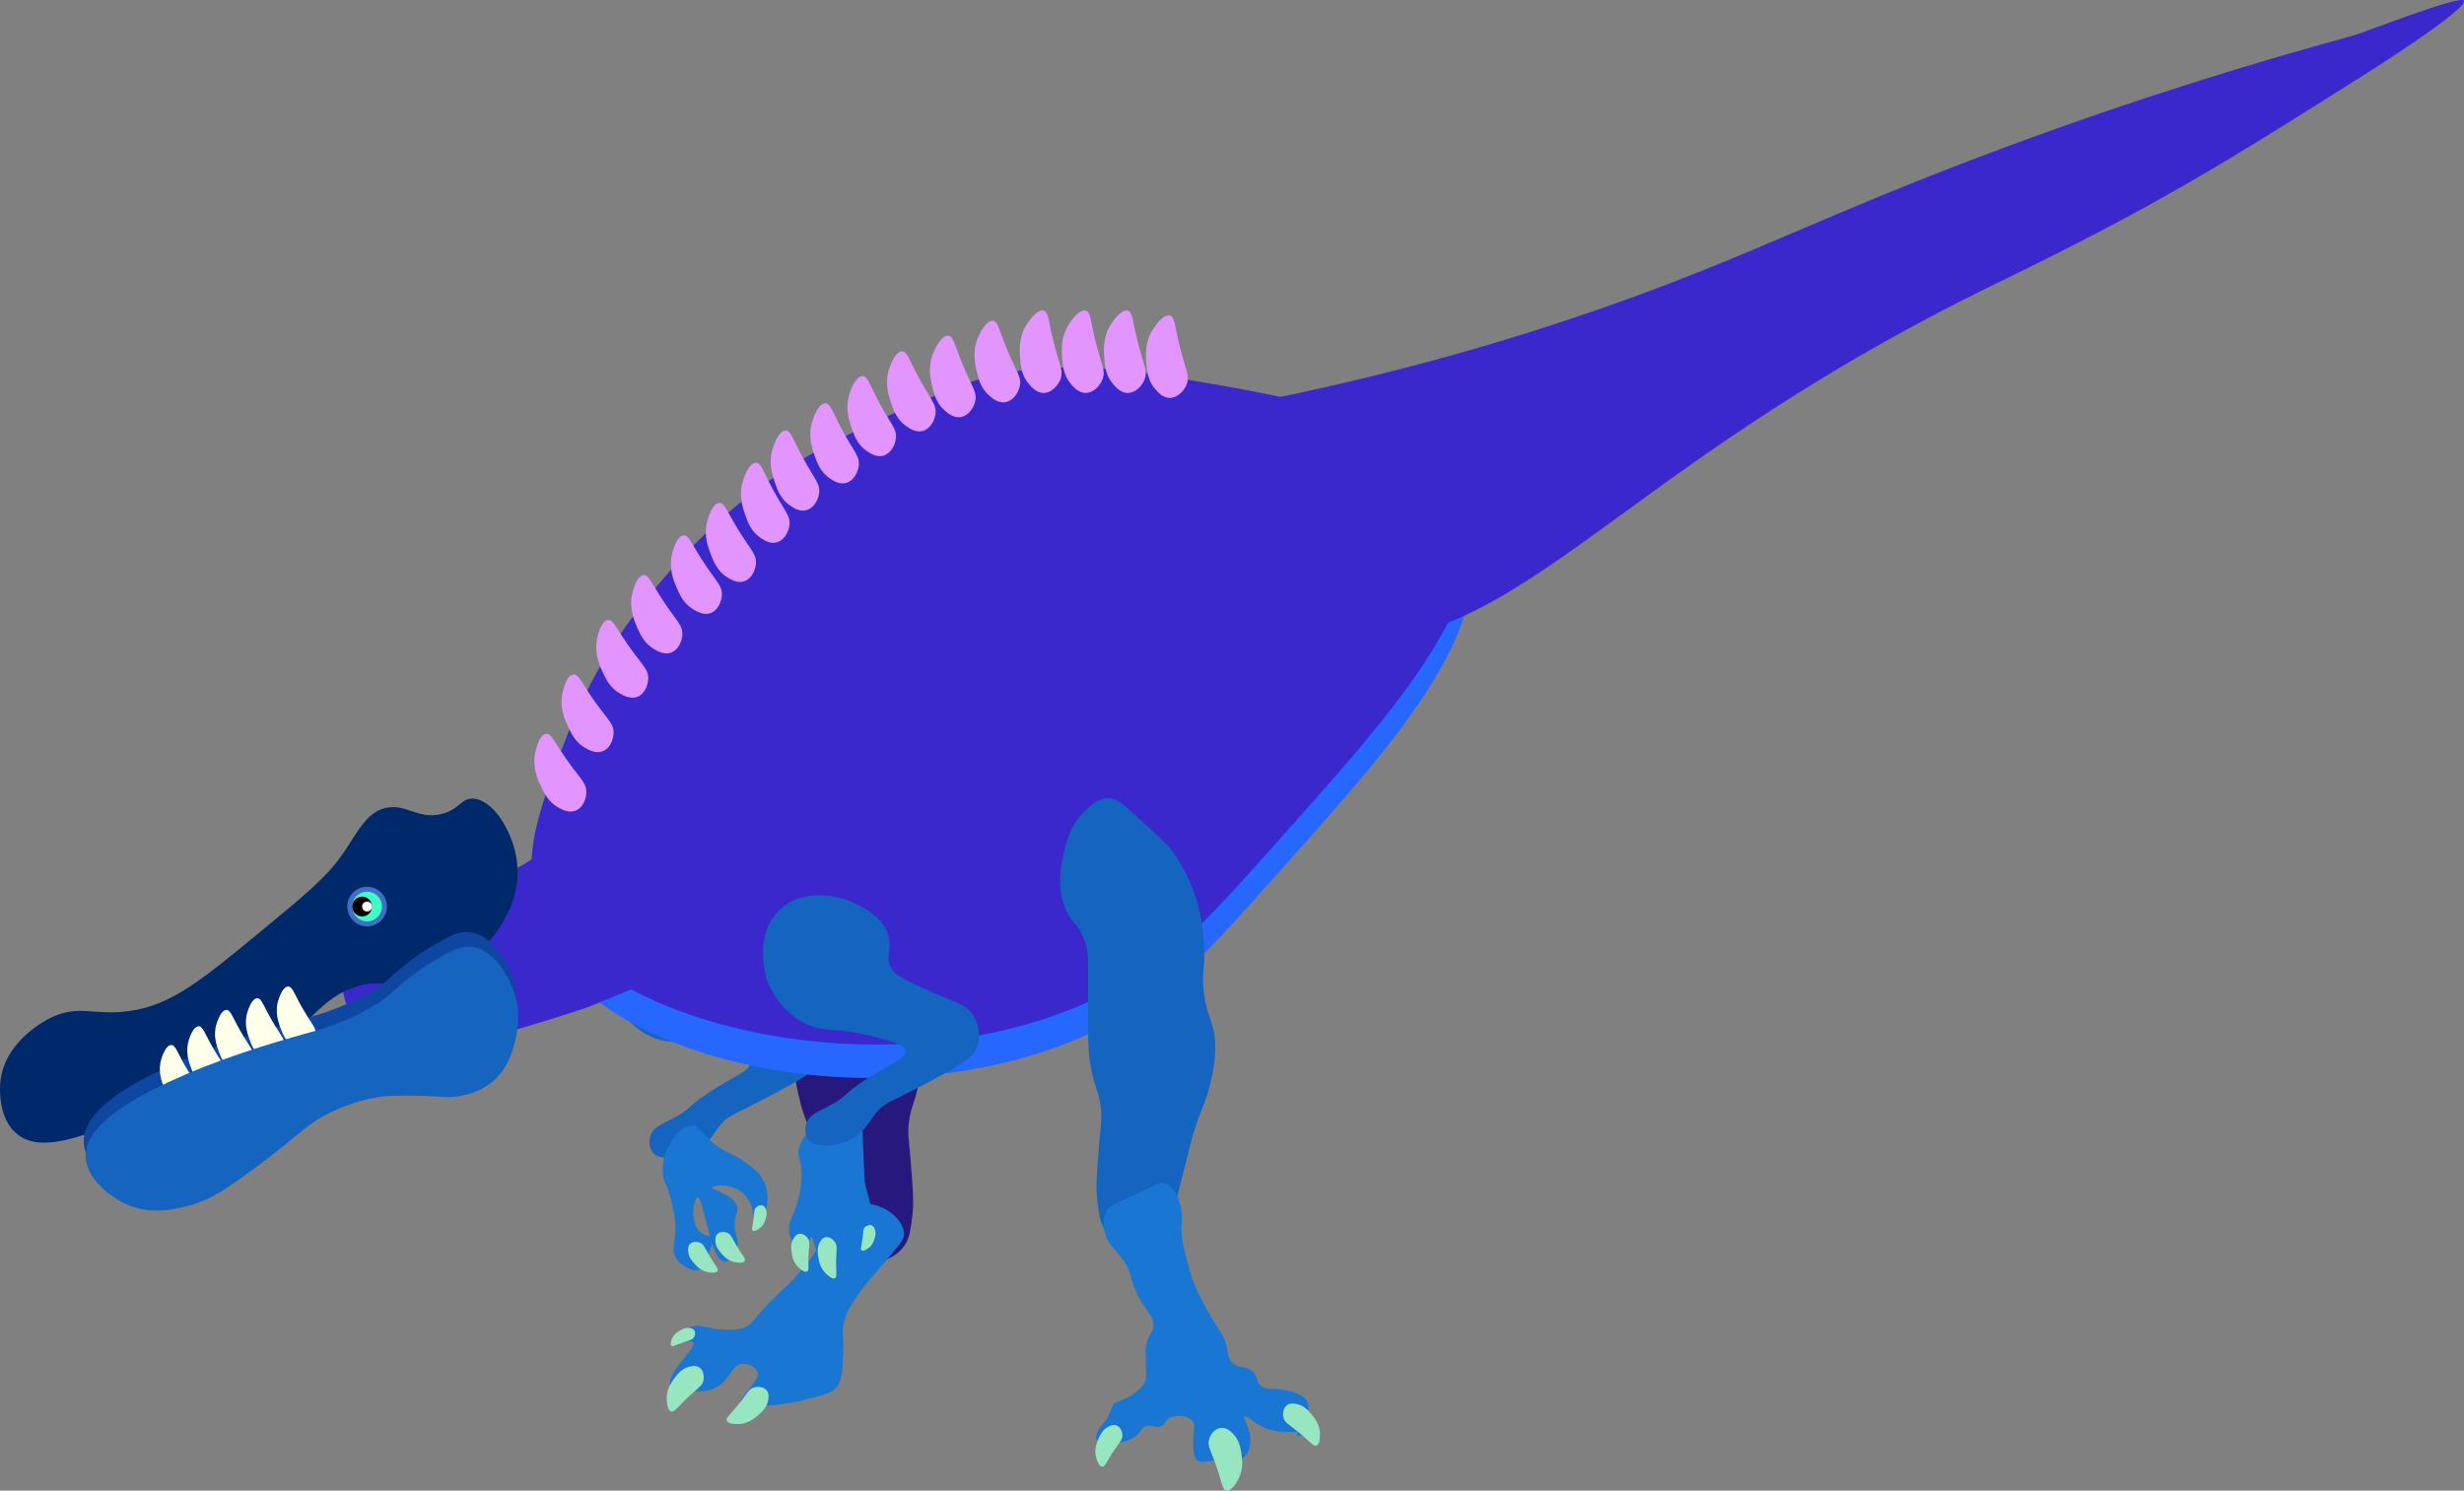 <?xml version="1.0" encoding="UTF-8"?>
<svg id="Calque_2" data-name="Calque 2" xmlns="http://www.w3.org/2000/svg" viewBox="0 0 995.29 602.23">
  <rect x="0" y="0" width="995.29" height="602.23" fill="#808080" stroke="none"/>
  <defs>
    <style>
      .cls-1 {
        fill: #ffffea;
      }

      .cls-2 {
        fill: #fff;
      }

      .cls-3 {
        fill: #00296b;
      }

      .cls-4 {
        fill: #3f70c6;
      }

      .cls-5 {
        fill: #e294ff;
      }

      .cls-6 {
        fill: #2667ff;
      }

      .cls-7 {
        fill: #98e5c2;
      }

      .cls-8 {
        fill: #27187e;
      }

      .cls-9 {
        fill: #3fffc6;
      }

      .cls-10 {
        fill: #1565c0;
      }

      .cls-11 {
        fill: #0d47a1;
      }

      .cls-12 {
        fill: #1976d2;
      }

      .cls-13 {
        fill: #3b28cc;
      }
    </style>
  </defs>
  <g id="Calque_1-2" data-name="Calque 1">
    <path id="cuisse-droite" class="cls-8" d="m363.86,328.65c4.42-.11,7.78,3.21,9.96,5.36,5.83,5.77,7.4,12.75,8.43,17.63.95,4.51,2.69,12.74-.77,21.46-2.26,5.71-4.18,5.14-6.9,10.73-2.99,6.13-2.29,10.14-2.3,26.82,0,13.13-.01,19.69-.77,24.53-1.83,11.63-4.3,12.1-4.6,21.46-.12,3.71.3,2.57,1.53,19.93.45,6.35.66,10.2,0,15.33-.74,5.78-1.21,9.12-3.83,12.26-2.98,3.56-8.42,6.49-13.8,5.36-4.94-1.03-7.65-5.03-9.96-8.43-2.89-4.26-3.54-7.32-6.9-20.69-2.52-10.02-3.79-15.08-4.6-17.63-3.06-9.64-4.31-10.29-6.13-17.63-1.13-4.56-2.49-10.01-2.3-16.86.27-9.7,3.31-10.37,4.6-21.46,1.07-9.24-.95-9.58,0-20.69.39-4.54.99-11.13,3.83-19.16,3.52-9.95,8.48-16.5,9.96-18.39,1.35-1.72,5.5-5.49,13.8-13.03,5.73-5.19,7.74-6.82,10.75-6.9Z"/>
    <g id="pied-droit">
      <path id="pied-droit-2" data-name="pied-droit" class="cls-12" d="m352.1,486.53c-7.92-1.32-14.09,4.16-14.56,4.6-4.38,4.01-3.08,7.17-9.2,16.09-2.11,3.08-4,5.23-6.13,7.66-4.63,5.28-5.83,5.62-11.5,11.5-7.61,7.89-7.07,8.95-9.96,9.96-4.99,1.75-12.01.47-14.56,0-2.91-.53-5.27-1.28-7.66,0-2.07,1.11-3.63,3.47-3.07,4.6.67,1.33,3.9.22,4.6,1.53.58,1.09-1.1,2.88-3.07,5.36-3.81,4.82-7.18,9.1-6.13,11.5.65,1.49,2.81,1.81,6.13,2.3,3.03.45,7.31,1.09,11.5-.77,6.79-3.01,6.69-9.64,11.5-9.96,2.75-.18,5.73,1.79,6.13,3.83.28,1.42-1.09,3.27-3.83,6.9-2.49,3.29-3.3,3.83-3.07,4.6.63,2.08,7.6,1.73,11.5,1.53,3.26-.17,7.97-.64,14.56-2.3,7.06-1.78,10.58-2.67,12.26-4.6,2.76-3.16,2.86-7.47,3.07-16.09.14-5.94-.53-6.01,0-9.2.88-5.27,3.36-8.83,6.9-13.8,2.61-3.66,3.73-4.55,11.5-13.8,5.38-6.4,6.09-7.46,6.13-9.2.14-5.43-6.37-11.13-13.04-12.24Z"/>
      <path class="cls-7" d="m277.8,552.33c1.01-.33,3.02-.99,4.63.07,1.67,1.1,2.07,3.49,1.76,5.18-.38,2.08-1.77,2.81-5.07,5.78-5.47,4.92-6.6,7.37-8.05,6.87-1.67-.57-1.74-4.32-1.76-5.18-.07-3.98,2.06-6.84,3.18-8.34,1.18-1.59,2.67-3.52,5.31-4.38Z"/>
      <path class="cls-7" d="m278.25,536.47c.56.05,1.67.16,2.22,1.01.58.89.26,2.13-.25,2.88-.62.92-1.45.98-3.67,1.72-3.69,1.22-4.75,2.17-5.35,1.62-.69-.63.07-2.46.25-2.88.81-1.94,2.45-2.87,3.31-3.36.9-.51,2.03-1.13,3.49-.99Z"/>
      <path class="cls-7" d="m310.16,566.18c.24-.99.71-2.96-.42-4.41-1.18-1.51-3.49-1.7-5.08-1.28-1.95.52-2.55,1.91-5.12,5.28-4.27,5.59-6.52,6.86-5.93,8.21.68,1.55,4.26,1.33,5.08,1.28,3.8-.24,6.37-2.49,7.71-3.68,1.41-1.24,3.14-2.81,3.76-5.4Z"/>
    </g>
    <path id="bras-droit" class="cls-10" d="m285.78,371.73c-8.21-5-24.09-8.65-34,1-10.59,10.31-5.32,27.02-5,28,.21.64,4.39,12.6,16,18,7.59,3.53,11.31.98,27,5,7.09,1.82,12.76,3.32,13,6,.27,2.94-6.21,4.86-17,12-8.13,5.38-6.65,5.94-12,9-5.83,3.34-9.66,4.2-11,8-.76,2.16-.66,5.11,1,7,1.72,1.96,4.41,1.98,7,2,5.91.05,10.25-2.54,11-3,4.79-2.94,5.96-6.26,9-10,3.79-4.67,5.72-4.11,24-14,13.25-7.16,15.83-9.4,17-13,1.38-4.26.44-9.36-2-13-2.93-4.37-6.39-4.22-21-11-9.23-4.28-10.95-5.78-12-8-2.14-4.52.63-7.54-1-13-1.79-5.99-7.19-9.29-10-11Z"/>
    <g id="main-droite">
      <path class="cls-12" d="m279.78,454.73c-5.78-.24-13.21,10.84-12,20,.41,3.12,1.39,2.74,3,9,1.28,4.97,2.29,8.91,2,14-.28,4.91-1.54,6.98,0,10,1.23,2.4,3.32,3.61,4,4,.93.52,3.86,2.18,6,1,.84-.47,1.18-1.17,2-3,3.42-7.7,3.22-8.51,3-9-.85-1.88-2.99-1.26-5-3-4.36-3.77-2.56-13.82-1-14,2.55-.29,5.06,25.95,11,26,2.12.02,4.38-3.32,5-6,.8-3.46-1.33-4.9-1-10,.24-3.71,1.43-3.98,1-6-1.15-5.37-10.3-6.82-10-8,.25-.99,7.28-1.87,12,2,5.63,4.62,4.2,12.9,6,13,1.95.11,6.35-9.47,3-17-1.77-3.97-5.25-6.39-9-9-4.11-2.86-4.91-2.3-9-5-7.65-5.05-7.66-8.86-11-9Z"/>
      <path class="cls-7" d="m278.02,505.83c-.08-.77-.24-2.32.77-3.32,1.05-1.03,2.83-.94,4-.45,1.43.6,1.74,1.71,3.36,4.54,2.68,4.7,4.26,5.89,3.67,6.86-.67,1.11-3.38.57-4,.45-2.87-.57-4.59-2.55-5.49-3.59-.95-1.09-2.11-2.46-2.31-4.49Z"/>
      <path class="cls-7" d="m289.02,501.83c-.08-.77-.24-2.32.77-3.32,1.05-1.03,2.83-.94,4-.45,1.43.6,1.74,1.71,3.36,4.54,2.68,4.7,4.26,5.89,3.67,6.86-.67,1.11-3.38.57-4,.45-2.87-.57-4.59-2.55-5.49-3.59-.95-1.09-2.11-2.46-2.31-4.49Z"/>
      <path class="cls-7" d="m309.47,488.91c-.17-.52-.5-1.56-1.43-1.91-.96-.37-2.08.2-2.69.84-.75.79-.64,1.59-.88,3.86-.4,3.77-1.08,4.98-.43,5.44.75.52,2.33-.58,2.69-.84,1.68-1.18,2.23-2.93,2.52-3.85.31-.97.66-2.17.22-3.54Z"/>
    </g>
    <g id="corps">
      <g>
        <path class="cls-6" d="m591.88,216.17c-14.54-39.96-86.79-47.6-120.59-51.18-22.68-2.4-65.81-6.6-115.85,12.7-66.55,25.67-119.74,82.94-136.16,148.54-4.98,19.91-8.02,32.06-3,46.46,20.55,58.84,151.71,86.07,236.44,38.48,22.96-12.89,37.17-28.85,61.91-56.62,45.1-50.62,91.18-100.11,77.25-138.38Z"/>
        <g>
          <ellipse class="cls-13" cx="307.49" cy="311.74" rx="6.07" ry="2.76" transform="translate(-64.54 542.65) rotate(-77.22)"/>
          <ellipse class="cls-13" cx="307.49" cy="311.74" rx="4.58" ry="2.08" transform="translate(-64.54 542.65) rotate(-77.22)"/>
          <ellipse class="cls-13" cx="336.67" cy="322.69" rx="6.98" ry="3.17" transform="translate(-52.51 579.64) rotate(-77.22)"/>
          <ellipse class="cls-13" cx="327.12" cy="322.04" rx="6.98" ry="3.17" transform="translate(-59.3 569.82) rotate(-77.22)"/>
          <ellipse class="cls-13" cx="318.42" cy="321.74" rx="6.98" ry="3.17" transform="translate(-8.9 634.42) rotate(-88.99)"/>
          <g>
            <path class="cls-13" d="m591.88,203.17c-12.09-33.22-65.14-41.91-120.59-51.18-46.33-7.74-70.67-.61-79,2.23-7.46,2.55-21.3,8.21-34,14-5.4,2.46-20.03,9.13-32,16-30,17.22-49.39,39.22-57,48-9.67,11.15-28.28,33.01-41,67-10.13,27.09-16.55,44.24-12,60.46,15.16,53.96,149.05,87.57,236.44,38.48,22.96-12.89,37.17-28.85,61.91-56.62,45.09-50.61,91.17-100.1,77.24-138.37Z"/>
            <path class="cls-13" d="m292.13,384.48c-18.19,7.46-36.38,14.91-54.58,22.37,0,0-11.69,4.2-38.73,11.89-15.21,4.33-22.66,6.04-32.07,4.6-10.09-1.55-17.75-6.01-22.49-9.39h0c-6.97-9.48-8.12-22.05-2.96-32.5,5.4-10.94,16.8-17.76,29.12-17.42,9.62-1.57,22.86-4.93,37.01-12.53,24.82-13.34,38.7-32.35,45.05-42.52,2.51-1.32,16.02-8.09,32.5-2.96,10.42,3.25,19.6,10.47,25.07,20.89h0c10.96,20.85,2.93,46.63-17.92,57.57Z"/>
          </g>
          <path class="cls-13" d="m455.53,233.86h0c-11.36-27.25,2.91-58.4,30.97-67.59,68.02-12.12,121.32-28.23,157.16-40.58,62.73-21.61,91.28-38.34,165.75-66,57.71-21.43,105.76-35.6,136.74-44.09.47-.15,1.19-.38,2.08-.63,1.16-.33,2.02-.52,2.11-.54,3.11-.73,43.44-16.61,44.88-14.18,1.97,3.32-39.08,29.24-39.08,29.24-56.27,35.54-84.4,53.31-148.46,84.37-166.1,80.53-193.86,155.47-281.95,145.39-31.86-3.65-56.31-16.67-70.2-25.39Z"/>
        </g>
      </g>
      <path class="cls-5" d="m225.38,326.15c1.45.82,4.35,2.46,7.16,1.33,2.92-1.17,4.27-4.74,4.31-7.44.06-3.32-1.86-4.89-6.02-10.48-6.9-9.28-7.88-13.4-10.29-13.08-2.76.37-4.02,6.13-4.31,7.44-1.35,6.11,1.06,11.18,2.32,13.84,1.33,2.8,3.02,6.24,6.83,8.39Z"/>
      <path class="cls-5" d="m236.38,302.15c1.45.82,4.35,2.46,7.16,1.33,2.92-1.17,4.27-4.74,4.31-7.44.06-3.32-1.86-4.89-6.02-10.48-6.9-9.28-7.88-13.4-10.29-13.08-2.76.37-4.02,6.13-4.31,7.44-1.35,6.11,1.06,11.18,2.32,13.84,1.33,2.8,3.02,6.24,6.83,8.39Z"/>
      <path class="cls-5" d="m250.38,280.15c1.45.82,4.35,2.46,7.16,1.33,2.92-1.17,4.27-4.74,4.31-7.44.06-3.32-1.86-4.89-6.02-10.48-6.9-9.28-7.88-13.4-10.29-13.08-2.76.37-4.02,6.13-4.31,7.44-1.35,6.11,1.06,11.18,2.32,13.84,1.33,2.8,3.02,6.24,6.83,8.39Z"/>
      <path class="cls-5" d="m264.02,262.13c1.43.86,4.29,2.57,7.12,1.51,2.95-1.1,4.39-4.63,4.5-7.33.14-3.32-1.74-4.93-5.75-10.63-6.66-9.45-7.54-13.6-9.95-13.34-2.76.3-4.18,6.02-4.5,7.33-1.5,6.08.78,11.21,1.97,13.9,1.26,2.83,2.86,6.31,6.61,8.56Z"/>
      <path class="cls-5" d="m279.92,246.12c1.42.87,4.27,2.6,7.11,1.56,2.96-1.08,4.42-4.6,4.56-7.3.17-3.32-1.7-4.94-5.67-10.67-6.59-9.5-7.44-13.65-9.85-13.41-2.77.28-4.22,5.99-4.56,7.3-1.55,6.06.69,11.21,1.87,13.91,1.23,2.84,2.8,6.34,6.54,8.61Z"/>
      <path class="cls-5" d="m293.54,233.08c1.4.9,4.19,2.71,7.07,1.75,2.98-1,4.54-4.48,4.75-7.17.26-3.31-1.57-4.99-5.38-10.82-6.33-9.68-7.07-13.85-9.48-13.68-2.77.2-4.38,5.87-4.75,7.17-1.71,6.02.39,11.23,1.49,13.96,1.15,2.88,2.63,6.42,6.3,8.79Z"/>
      <path class="cls-5" d="m306.81,216.98c1.35.98,4.05,2.93,6.96,2.12,3.03-.84,4.77-4.23,5.12-6.91.43-3.29-1.3-5.06-4.8-11.09-5.81-10-6.33-14.2-8.75-14.16-2.78.05-4.69,5.63-5.12,6.91-2.02,5.92-.2,11.23.75,14.02,1,2.93,2.29,6.54,5.84,9.11Z"/>
      <path class="cls-5" d="m318.81,203.98c1.35.98,4.05,2.93,6.96,2.12,3.03-.84,4.77-4.23,5.12-6.91.43-3.29-1.3-5.06-4.8-11.09-5.81-10-6.33-14.2-8.75-14.16-2.78.05-4.69,5.63-5.12,6.91-2.02,5.92-.2,11.23.75,14.02,1,2.93,2.29,6.54,5.84,9.11Z"/>
      <path class="cls-5" d="m334.81,192.98c1.35.98,4.05,2.93,6.96,2.12,3.03-.84,4.77-4.23,5.12-6.91.43-3.29-1.3-5.06-4.8-11.09-5.81-10-6.33-14.2-8.75-14.16-2.78.05-4.69,5.63-5.12,6.91-2.02,5.92-.2,11.23.75,14.02,1,2.93,2.29,6.54,5.84,9.11Z"/>
      <path class="cls-5" d="m349.81,181.98c1.35.98,4.05,2.93,6.96,2.12,3.03-.84,4.77-4.23,5.12-6.91.43-3.29-1.3-5.06-4.8-11.09-5.81-10-6.33-14.2-8.75-14.16-2.78.05-4.69,5.63-5.12,6.91-2.02,5.92-.2,11.23.75,14.02,1,2.93,2.29,6.54,5.84,9.11Z"/>
      <path class="cls-5" d="m365.81,171.98c1.35.98,4.05,2.93,6.96,2.12,3.03-.84,4.77-4.23,5.12-6.91.43-3.29-1.3-5.06-4.8-11.09-5.81-10-6.33-14.2-8.75-14.16-2.78.05-4.69,5.63-5.12,6.91-2.02,5.92-.2,11.23.75,14.02,1,2.93,2.29,6.54,5.84,9.11Z"/>
      <path class="cls-5" d="m381.41,165.66c1.24,1.11,3.73,3.33,6.71,2.82,3.1-.52,5.18-3.72,5.8-6.35.76-3.23-.78-5.17-3.65-11.52-4.76-10.54-4.84-14.78-7.26-14.98-2.77-.23-5.24,5.13-5.8,6.35-2.62,5.68-1.35,11.15-.68,14.02.7,3.03,1.61,6.75,4.88,9.66Z"/>
      <path class="cls-5" d="m399.41,159.66c1.24,1.11,3.73,3.33,6.71,2.82,3.1-.52,5.18-3.72,5.8-6.35.76-3.23-.78-5.17-3.65-11.52-4.76-10.54-4.84-14.78-7.26-14.98-2.77-.23-5.24,5.13-5.8,6.35-2.62,5.68-1.35,11.15-.68,14.02.7,3.03,1.61,6.75,4.88,9.66Z"/>
      <path class="cls-5" d="m415.42,154.94c1.06,1.28,3.18,3.85,6.21,3.8,3.15-.05,5.68-2.9,6.69-5.41,1.24-3.08.01-5.23-1.88-11.94-3.13-11.13-2.57-15.34-4.93-15.9-2.71-.64-5.95,4.28-6.69,5.41-3.44,5.23-3.01,10.82-2.78,13.76.24,3.1.59,6.92,3.38,10.28Z"/>
      <path class="cls-5" d="m432.42,154.94c1.06,1.28,3.18,3.85,6.21,3.8,3.15-.05,5.68-2.9,6.69-5.41,1.24-3.08.01-5.23-1.88-11.94-3.13-11.13-2.57-15.34-4.93-15.9-2.71-.64-5.95,4.28-6.69,5.41-3.44,5.23-3.01,10.82-2.78,13.76.24,3.1.59,6.92,3.38,10.28Z"/>
      <path class="cls-5" d="m449.42,154.94c1.06,1.28,3.18,3.85,6.21,3.8,3.15-.05,5.68-2.9,6.69-5.41,1.24-3.08.01-5.23-1.88-11.94-3.13-11.13-2.57-15.34-4.93-15.9-2.71-.64-5.95,4.28-6.69,5.41-3.44,5.23-3.01,10.82-2.78,13.76.24,3.1.59,6.92,3.38,10.28Z"/>
      <path class="cls-5" d="m466.42,156.94c1.06,1.28,3.18,3.85,6.21,3.8,3.15-.05,5.68-2.9,6.69-5.41,1.24-3.08.01-5.23-1.88-11.94-3.13-11.13-2.57-15.34-4.93-15.9-2.71-.64-5.95,4.28-6.69,5.41-3.44,5.23-3.01,10.82-2.78,13.76.24,3.1.59,6.92,3.38,10.28Z"/>
    </g>
    <g id="machoire-sup">
      <path class="cls-3" d="m190.9,322.64c-4.76-.07-5.22,4.25-12.24,6.13-9.49,2.53-14.19-3.89-22.19-2.52-8.28,1.42-11.85,9.78-18.19,18.94-6.39,9.23-15.4,16.65-33.4,31.47-23.93,19.7-35.9,29.55-52.9,31.82-14.59,1.95-20.04-2.89-31.62,2.77-2.01.98-18.91,9.57-20.26,26.3-.16,1.93-.95,14.31,6.81,20.61,10.99,8.93,31.7-.44,67.28-16.55,24.34-11.02,36.51-16.52,45.26-24.62,8.29-7.67,13.7-15.44,25.6-18.72,10.29-2.83,12.61,1.23,24.15-1.14,19.45-3.99,30.33-19.12,31.22-20.4,2.59-3.71,10.43-14.97,8.3-29.44-1.69-11.49-9.61-24.52-17.82-24.65Z"/>
      <ellipse class="cls-3" cx="158.77" cy="358.36" rx="17.05" ry="9.83" transform="translate(-202.52 206.38) rotate(-43.29)"/>
      <ellipse class="cls-3" cx="158.77" cy="358.36" rx="14.42" ry="8.32" transform="translate(-202.52 206.38) rotate(-43.29)"/>
      <ellipse class="cls-3" cx="155.4" cy="362.43" rx="2.62" ry="6.56" transform="translate(-206.23 205.17) rotate(-43.29)"/>
      <circle class="cls-3" cx="152.7" cy="359.54" r="1.31"/>
    </g>
    <g id="machoire-inf">
      <path class="cls-11" d="m189.75,376.6c-4.71-.55-8.57,1.72-16.3,6.27-5.46,3.21-10.61,7.52-12.22,8.88-1.94,1.63-3.28,2.88-3.65,3.21-11.01,10.05-30.82,15.5-30.82,15.5-9.8,2.7-32.16,8.85-52.5,17.64-19.98,8.63-40.93,19.85-40.43,33.44.38,10.4,13.38,17.54,14.6,18.19,10.65,5.67,21.4,2.86,27.43,1.29,9.01-2.35,15.78-7.3,28.95-17.09,15.41-11.46,18.24-16.05,29.4-21.18,9.67-4.45,17.3-5.44,19.41-5.69,2.86-.33,5.25-.34,10.04-.37,14.08-.07,15.96,1.4,22.2-.01,2.78-.63,7.71-1.81,12.34-5.73,6.03-5.11,7.84-11.7,8.91-15.71.86-3.22,3.11-12.05-.83-21.86-.82-2.07-6.26-15.58-16.53-16.78Z"/>
      <g>
        <path class="cls-1" d="m70.85,445.99c1.09.75,3.27,2.25,5.57,1.56,2.39-.72,3.71-3.45,3.94-5.58.28-2.62-1.13-4-4.02-8.71-4.8-7.83-5.29-11.16-7.21-11.08-2.21.1-3.62,4.56-3.94,5.58-1.5,4.74.05,8.92.86,11.11.85,2.31,1.94,5.15,4.8,7.12Z"/>
        <path class="cls-1" d="m81.93,438.42c1.09.75,3.27,2.25,5.57,1.56,2.39-.72,3.71-3.45,3.94-5.58.28-2.62-1.13-4-4.02-8.71-4.8-7.83-5.29-11.16-7.21-11.08-2.21.1-3.62,4.56-3.94,5.58-1.5,4.74.05,8.92.86,11.11.84,2.31,1.94,5.15,4.8,7.12Z"/>
        <path class="cls-1" d="m93.14,431.83c1.09.75,3.27,2.25,5.57,1.56,2.39-.72,3.71-3.45,3.94-5.58.28-2.62-1.13-4-4.02-8.71-4.8-7.83-5.29-11.16-7.21-11.08-2.21.1-3.62,4.56-3.94,5.58-1.5,4.74.05,8.92.86,11.11.84,2.31,1.94,5.15,4.8,7.12Z"/>
        <path class="cls-1" d="m105.61,427.1c1.09.75,3.27,2.25,5.57,1.56,2.39-.72,3.71-3.45,3.94-5.58.28-2.62-1.13-4-4.02-8.71-4.8-7.83-5.29-11.16-7.21-11.08-2.21.1-3.62,4.56-3.94,5.58-1.5,4.74.05,8.92.86,11.11.85,2.31,1.94,5.15,4.8,7.12Z"/>
        <path class="cls-1" d="m118.08,422.36c1.09.75,3.27,2.25,5.57,1.56,2.39-.72,3.71-3.45,3.94-5.58.28-2.62-1.13-4-4.02-8.71-4.8-7.83-5.29-11.16-7.21-11.08-2.21.1-3.62,4.56-3.94,5.58-1.5,4.74.05,8.92.86,11.11.85,2.31,1.94,5.15,4.8,7.12Z"/>
        <path class="cls-10" d="m190.56,382.54c-4.71-.55-8.57,1.72-16.3,6.27-5.46,3.21-10.61,7.52-12.22,8.88-1.94,1.63-3.28,2.88-3.65,3.21-11.01,10.05-30.82,15.5-30.82,15.5-9.8,2.7-32.16,8.85-52.5,17.64-19.98,8.63-40.93,19.85-40.43,33.44.38,10.4,13.38,17.54,14.6,18.19,10.65,5.67,21.4,2.86,27.43,1.29,9.01-2.35,15.78-7.3,28.95-17.09,15.41-11.46,18.24-16.05,29.4-21.18,9.67-4.45,17.3-5.44,19.41-5.69,2.86-.33,5.25-.34,10.04-.37,14.08-.07,15.96,1.4,22.2-.01,2.78-.63,7.71-1.81,12.34-5.73,6.03-5.11,7.84-11.7,8.91-15.71.86-3.22,3.11-12.05-.83-21.86-.82-2.06-6.25-15.58-16.53-16.78Z"/>
      </g>
    </g>
    <path id="cuisse-gauche" class="cls-10" d="m447.91,322.52c-4.42-.11-7.78,3.21-9.96,5.36-5.83,5.77-7.4,12.75-8.43,17.63-.95,4.51-2.69,12.74.77,21.46,2.26,5.71,4.18,5.14,6.9,10.73,2.99,6.13,2.29,10.14,2.3,26.82,0,13.13.01,19.69.77,24.53,1.83,11.63,4.3,12.1,4.6,21.46.12,3.71-.3,2.57-1.53,19.93-.45,6.35-.66,10.2,0,15.33.74,5.78,1.21,9.12,3.83,12.26,2.98,3.56,8.42,6.49,13.8,5.36,4.94-1.03,7.65-5.03,9.96-8.43,2.89-4.26,3.54-7.32,6.9-20.69,2.52-10.02,3.79-15.08,4.6-17.63,3.06-9.64,4.31-10.29,6.13-17.63,1.13-4.56,2.49-10.01,2.3-16.86-.27-9.7-3.31-10.37-4.6-21.46-1.07-9.24.95-9.58,0-20.69-.39-4.54-.99-11.13-3.83-19.16-3.52-9.95-8.48-16.5-9.96-18.39-1.35-1.72-5.5-5.49-13.8-13.03-5.73-5.19-7.74-6.83-10.75-6.9Z"/>
    <g id="pied-gauche">
      <path class="cls-12" d="m456.74,483.43c-7.13,3.34-8.76,3.88-9.96,6.13-2.1,3.94-.48,8.59,0,9.96,1.33,3.8,3.12,4.4,6.13,8.43,5.31,7.1,2.69,9.16,8.43,18.39,2.94,4.74,4.81,6.09,4.6,9.2-.22,3.24-2.39,3.74-3.07,8.43-.15,1.07-.1,3.27,0,7.66.1,4.47.22,4.55,0,5.36-1.01,3.72-4.49,5.87-6.13,6.9,0,0-1.85,1.15-6.9,3.07,0,0-3.37,7.51-3.07,7.66.17.09,1.65-2.22,1.53-2.3-.21-.15-6.82,6.34-5.36,9.2.7,1.38,3.04,1.45,5.36,1.53,1.31.04,7.44.25,11.5-3.83,1.55-1.56,1.59-2.52,3.07-3.07,2.32-.85,3.88.92,6.13,0,1.7-.69,1.42-1.94,3.07-3.07,2.89-1.97,8.28-1.17,9.96,1.53.9,1.44.06,2.31,0,6.9-.05,4.28-.09,7.02,1.53,8.43,1.27,1.1,2.48.46,8.43,0,7.34-.57,8.93.13,10.73-1.53,2.03-1.87,2.21-4.78,2.3-6.13.35-5.56-3.2-9.17-2.3-9.96.84-.74,3.59,2.62,8.43,4.6,8.04,3.29,15.85.35,16.09,1.53.14.68-2.36,2.13-3.07,1.53-1.41-1.19,6.23-8.87,3.83-13.8-1.47-3.03-6.25-4-9.2-4.6-4.92-1-6.84.32-9.2-1.53-2.39-1.88-1.28-3.91-3.83-6.13-2.76-2.4-5.11-.92-7.66-3.07-2.24-1.88-1.82-4.19-3.07-8.43-1.15-3.94-1.9-3.31-6.9-12.26-3.19-5.72-5.18-9.33-6.9-14.56-1.02-3.1-1.79-6.32-2.3-8.43-.82-3.42-1.26-5.25-1.53-7.66-.56-5.01.35-5.83,0-9.2-.39-3.71-2.35-10.72-6.9-12.26-1.98-.67-2.86.27-13.77,5.38Z"/>
      <path class="cls-7" d="m498.16,579.33c-.89-.91-2.68-2.73-4.99-2.5-2.4.24-4.15,2.58-4.76,4.56-.75,2.43.33,3.99,2.2,9,3.1,8.3,2.95,11.55,4.79,11.82,2.11.32,4.27-3.65,4.76-4.56,2.29-4.21,1.6-8.46,1.24-10.69-.39-2.34-.9-5.23-3.24-7.63Z"/>
      <path class="cls-7" d="m447.17,576.7c.75-.46,2.26-1.38,3.78-.84,1.57.57,2.35,2.44,2.43,3.87.09,1.76-.9,2.63-3,5.67-3.49,5.05-3.94,7.26-5.22,7.14-1.47-.14-2.25-3.18-2.43-3.87-.83-3.22.36-5.96.98-7.39.64-1.51,1.48-3.37,3.46-4.58Z"/>
      <path class="cls-7" d="m524.24,567.33c-.98-.25-2.95-.75-4.42.36-1.53,1.15-1.75,3.47-1.35,5.06.5,1.96,1.87,2.57,5.21,5.19,5.53,4.35,6.77,6.61,8.13,6.04,1.56-.66,1.39-4.24,1.35-5.06-.18-3.8-2.41-6.4-3.57-7.76-1.23-1.42-2.77-3.17-5.35-3.83Z"/>
    </g>
    <g id="main-gauche">
      <path class="cls-12" d="m345.78,445.73c-3.43-1.76-9.21,3.12-15,8-4.37,3.68-7.09,6.05-8,10-.88,3.84,1,4.65,1,11,0,.95-.05,6-2,12-1.7,5.21-3.52,7.08-3,11,.08.6.42,2.82,2,5,.53.73,2.44,3.37,4,3,2.08-.5,1.98-5.98,3-6,1.07-.02.82,6.03,5,10,.94.89,2.48,2.36,4,2,2.17-.51,1.63-4.08,5-8,1.05-1.22,3.02-3.51,6-4,2.6-.43,3.86.85,5,0,1.29-.97.94-3.57,0-8-1.29-6.08-2.39-9.49-3-12-.88-3.58-.55-4.42-1-14-.59-12.61-.93-18.94-3-20Z"/>
      <path class="cls-7" d="m330.96,502.27c.36-.74,1.08-2.22,2.53-2.48,1.51-.27,3.05.91,3.82,2.07.95,1.42.6,2.61.47,6.13-.22,5.85.53,7.9-.53,8.4-1.22.58-3.33-1.57-3.82-2.07-2.24-2.28-2.68-5.12-2.91-6.6-.24-1.57-.51-3.51.44-5.45Z"/>
      <path class="cls-7" d="m320.29,500.82c.36-.69,1.08-2.07,2.47-2.35,1.44-.28,2.88.77,3.59,1.82.87,1.29.52,2.39.31,5.64-.34,5.4.33,7.26-.7,7.75-1.17.56-3.14-1.38-3.59-1.82-2.09-2.05-2.44-4.65-2.62-6.02-.19-1.42-.41-3.2.54-5.02Z"/>
      <path class="cls-7" d="m353.47,496.91c-.17-.52-.5-1.56-1.43-1.91-.96-.37-2.08.2-2.69.84-.75.79-.64,1.59-.88,3.86-.4,3.77-1.08,4.98-.43,5.44.75.52,2.33-.58,2.69-.84,1.68-1.18,2.23-2.93,2.52-3.85.31-.97.66-2.17.22-3.54Z"/>
    </g>
    <path id="bras-gauche" class="cls-10" d="m348.78,366.73c-8.21-5-24.09-8.65-34,1-10.59,10.31-5.32,27.02-5,28,.21.64,4.39,12.6,16,18,7.59,3.53,11.31.98,27,5,7.09,1.82,12.76,3.32,13,6,.27,2.94-6.21,4.86-17,12-8.13,5.38-6.65,5.94-12,9-5.83,3.34-9.66,4.2-11,8-.76,2.16-.66,5.11,1,7,1.72,1.96,4.41,1.98,7,2,5.91.05,10.25-2.54,11-3,4.79-2.94,5.96-6.26,9-10,3.79-4.67,5.72-4.11,24-14,13.25-7.16,15.83-9.4,17-13,1.38-4.26.44-9.36-2-13-2.93-4.37-6.39-4.22-21-11-9.23-4.28-10.95-5.78-12-8-2.14-4.52.63-7.54-1-13-1.79-5.99-7.19-9.29-10-11Z"/>
    <g>
      <circle class="cls-4" cx="148.28" cy="366.23" r="8"/>
      <circle class="cls-9" cx="148.28" cy="366.23" r="6"/>
      <circle cx="146.28" cy="366.23" r="4"/>
      <circle class="cls-2" cx="148.28" cy="366.23" r="2"/>
    </g>
  </g>
</svg>